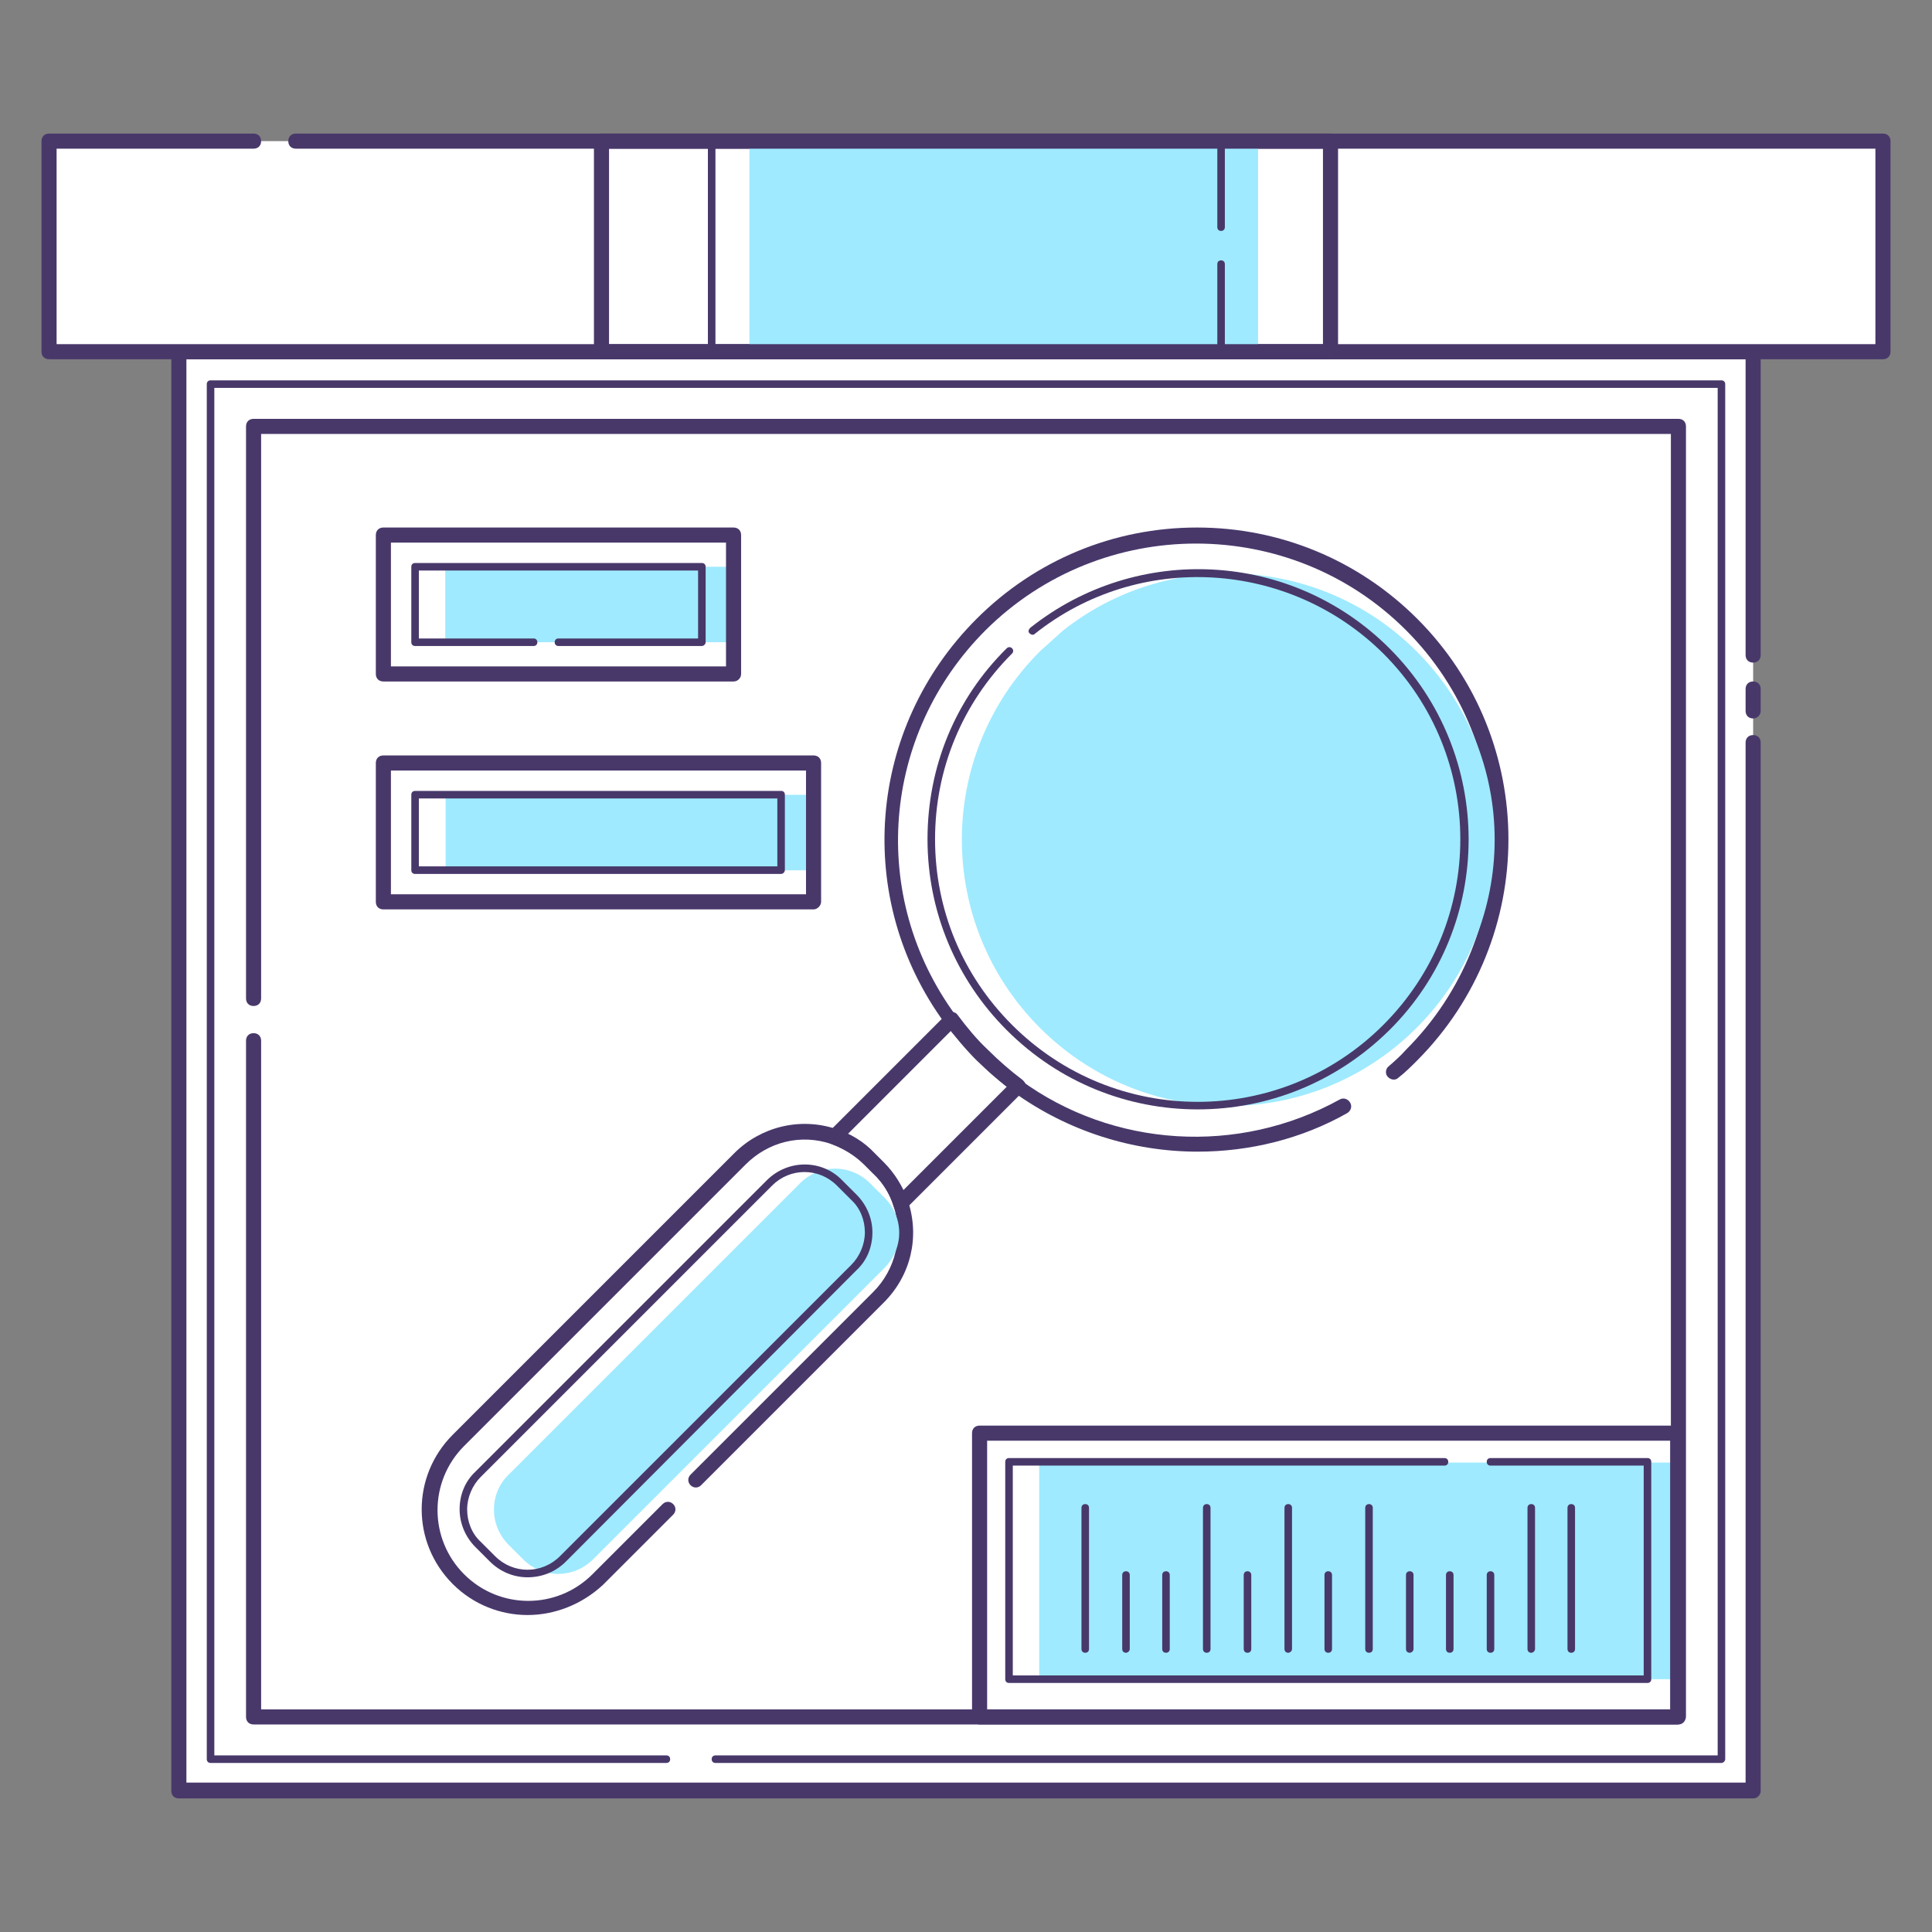 <svg xmlns="http://www.w3.org/2000/svg" id="Layer_1" x="0" y="0" enable-background="new 0 0 256 256" version="1.1" viewBox="0 0 256 256" xml:space="preserve"><rect x="0" y="0" width="256" height="256" fill="#808080" stroke="none"/><style>.st0{fill:#FFFFFF;}
	.st1{fill:#48386A;}
	.st2{fill:#9FEAFF;}</style><path d="M232.3 98.4 232.3 237.3 23.7 237.3 23.7 46.6 232.3 46.6 232.3 86.8z" class="st0"/><path d="M232.3 238.3H23.7c-.6 0-1-.4-1-1V46.6c0-.6.4-1 1-1h208.6c.6 0 1 .4 1 1v40.2c0 .6-.4 1-1 1s-1-.4-1-1V47.6H24.7v188.6h206.6V98.4c0-.6.4-1 1-1s1 .4 1 1v138.9c0 .5-.4 1-1 1z" class="st1"/><path d="M232.3 95.2c-.6 0-1-.4-1-1v-2.9c0-.6.4-1 1-1s1 .4 1 1v2.9c0 .5-.4 1-1 1z" class="st1"/><path d="M201.5 193.8 222.3 193.8 222.3 222.5 137.7 222.5 137.7 193.8 195.4 193.8z" class="st2"/><path d="M143.8 219c-.3 0-.5-.2-.5-.5v-18.7c0-.3.2-.5.5-.5s.5.2.5.5v18.7c0 .3-.2.5-.5.5zM149.2 219c-.3 0-.5-.2-.5-.5v-9.8c0-.3.2-.5.5-.5s.5.2.5.5v9.8c0 .3-.3.5-.5.5zM154.5 219c-.3 0-.5-.2-.5-.5v-9.8c0-.3.2-.5.5-.5s.5.2.5.5v9.8c0 .3-.2.5-.5.5zM159.9 219c-.3 0-.5-.2-.5-.5v-18.7c0-.3.2-.5.5-.5s.5.2.5.5v18.7c0 .3-.2.5-.5.5zM165.3 219c-.3 0-.5-.2-.5-.5v-9.8c0-.3.2-.5.5-.5s.5.2.5.5v9.8c0 .3-.2.5-.5.5zM170.7 219c-.3 0-.5-.2-.5-.5v-18.7c0-.3.2-.5.5-.5s.5.2.5.5v18.7c0 .3-.3.5-.5.5zM176 219c-.3 0-.5-.2-.5-.5v-9.8c0-.3.2-.5.5-.5s.5.2.5.5v9.8c0 .3-.2.5-.5.5zM181.4 219c-.3 0-.5-.2-.5-.5v-18.7c0-.3.2-.5.5-.5s.5.2.5.5v18.7c0 .3-.2.5-.5.5zM186.8 219c-.3 0-.5-.2-.5-.5v-9.8c0-.3.2-.5.5-.5s.5.2.5.5v9.8c0 .3-.3.5-.5.5zM192.1 219c-.3 0-.5-.2-.5-.5v-9.8c0-.3.2-.5.5-.5s.5.2.5.5v9.8c0 .3-.2.5-.5.5zM197.5 219c-.3 0-.5-.2-.5-.5v-9.8c0-.3.2-.5.5-.5s.5.2.5.5v9.8c0 .3-.2.5-.5.5zM202.9 219c-.3 0-.5-.2-.5-.5v-18.7c0-.3.2-.5.5-.5s.5.2.5.5v18.7c0 .3-.3.5-.5.5zM208.2 219c-.3 0-.5-.2-.5-.5v-18.7c0-.3.2-.5.5-.5s.5.2.5.5v18.7c0 .3-.2.5-.5.5zM79.7 42.9h-69c-.3 0-.5-.2-.5-.5V22.9c0-.3.2-.5.5-.5h69c.3 0 .5.2.5.5v19.5c0 .3-.2.5-.5.5zm-68.5-1h68V23.4h-68v18.5zM245.3 42.9h-69c-.3 0-.5-.2-.5-.5V22.9c0-.3.2-.5.5-.5h69c.3 0 .5.2.5.5v5.6c0 .3-.2.5-.5.5s-.5-.2-.5-.5v-5.1h-68v18.5h68v-7.4c0-.3.2-.5.5-.5s.5.2.5.5v7.9c0 .3-.3.5-.5.5zM69.9 214c-3.6 0-7.2-1.4-9.9-4.1-5.5-5.5-5.5-14.3 0-19.8l37.3-37.3c3.5-3.5 8.7-4.8 13.5-3.2 1.9.6 3.7 1.7 5.1 3.2l1.2 1.2c1.5 1.5 2.5 3.2 3.2 5.1 1.6 4.8.4 9.9-3.2 13.5l-24.2 24.2c-.4.4-1 .4-1.4 0s-.4-1 0-1.4l24.2-24.2c3-3 4-7.4 2.7-11.4-.5-1.6-1.4-3.1-2.7-4.3l-1.2-1.2c-1.2-1.2-2.7-2.1-4.3-2.7-4.1-1.4-8.4-.3-11.4 2.7l-37.3 37.3c-4.7 4.7-4.7 12.3 0 17 4.7 4.7 12.3 4.7 17 0l9.3-9.3c.4-.4 1-.4 1.4 0s.4 1 0 1.4l-9.3 9.3c-2.8 2.6-6.4 4-10 4z" class="st1"/><path d="M119.3 160.5h-.2c-.3-.1-.6-.3-.7-.7-.5-1.6-1.4-3.1-2.7-4.3l-1.2-1.2c-1.2-1.2-2.7-2.1-4.3-2.7-.3-.1-.6-.4-.7-.7-.1-.3 0-.7.3-.9l15.6-15.6c.2-.2.5-.3.8-.3.3 0 .6.2.7.4 1.2 1.6 2.5 3.2 4 4.6 1.4 1.4 3 2.8 4.6 4 .2.2.4.4.4.7s-.1.6-.3.8L120 160.2c-.2.2-.4.3-.7.3zm-7-10.2c1.3.6 2.6 1.5 3.6 2.6l1.2 1.2c1.1 1.1 1.9 2.3 2.6 3.6l13.7-13.7c-1.4-1.1-2.7-2.2-3.9-3.5-1.3-1.3-2.4-2.6-3.5-3.9l-13.7 13.7z" class="st1"/><path d="M158.7 152.6c-8.6 0-17.2-2.7-24.4-7.9-1.7-1.3-3.3-2.7-4.9-4.2-1.5-1.5-2.9-3.2-4.2-4.9-12.1-16.5-10.3-39.1 4.2-53.6 7.8-7.8 18.2-12.1 29.2-12.1S180 74.2 187.8 82c16.1 16.1 16.1 42.3 0 58.5-.8.8-1.6 1.6-2.5 2.3-.4.4-1 .3-1.4-.1-.4-.4-.3-1.1.1-1.4.8-.7 1.6-1.4 2.3-2.2 15.3-15.3 15.3-40.3 0-55.6-15.3-15.3-40.3-15.3-55.7 0-13.8 13.8-15.5 35.3-4 51 1.2 1.6 2.5 3.2 4 4.6 1.4 1.4 3 2.8 4.6 4 12.3 9 28.9 10 42.3 2.6.5-.3 1.1-.1 1.4.4.3.5.1 1.1-.4 1.4-6 3.4-12.9 5.1-19.8 5.1z" class="st1"/><path d="M158.7 136.3c-.2 0-.5-.2-.5-.4L152 86.3c0-.3.2-.5.4-.6.3 0 .5.2.6.4l6.2 49.5c.1.4-.1.6-.5.7.1 0 0 0 0 0zM167 126.7c-.2 0-.5-.2-.5-.4l-4-31.5c0-.3.2-.5.4-.6.3 0 .5.2.6.4l4 31.5c0 .3-.2.5-.5.6.1 0 0 0 0 0z" class="st1"/><path d="m67.4 195.4 38.6-38.6c2.6-2.6 6.7-2.6 9.3 0l1.9 1.9c2.6 2.6 2.6 6.7 0 9.3l-38.6 38.6c-2.6 2.6-6.7 2.6-9.3 0l-1.9-1.9c-2.6-2.6-2.6-6.8 0-9.3zM140.8 83.6c13.8-11 34.1-10.1 46.9 2.7 13.8 13.8 13.8 36.1 0 49.9-13.8 13.8-36.1 13.8-49.9 0s-13.8-36.1 0-49.9l3-2.7z" class="st2"/><path d="M74.7 85.1 59 85.1 59 75.1 97 75.1 97 85.1 78 85.1z" class="st2"/><path d="M78.3 86H88.3V134.5H78.3z" class="st2" transform="rotate(90 83.266 110.284)"/><g><path d="M228.1 233.6H94.8c-.3 0-.5-.2-.5-.5s.2-.5.5-.5h132.8V51.4H28.4v181.2h59.9c.3 0 .5.2.5.5s-.2.5-.5.5H27.9c-.3 0-.5-.2-.5-.5V50.9c0-.3.2-.5.5-.5h200.2c.3 0 .5.2.5.5v182.2c0 .2-.2.5-.5.5z" class="st1"/></g><g><path d="M222.4 228.5H33.6c-.6 0-1-.4-1-1v-89.6c0-.6.4-1 1-1s1 .4 1 1v88.6h186.8v-169H34.6v74.8c0 .6-.4 1-1 1s-1-.4-1-1V56.5c0-.6.4-1 1-1h188.8c.6 0 1 .4 1 1v170.9c0 .6-.4 1.1-1 1.1z" class="st1"/></g><g><path d="M33.6 18.7 6.5 18.7 6.5 46.6 249.5 46.6 249.5 18.7 45.6 18.7 39.2 18.7z" class="st0"/><path d="M249.5 47.6H6.5c-.6 0-1-.4-1-1V18.7c0-.6.4-1 1-1h27.1c.6 0 1 .4 1 1s-.4 1-1 1H7.5v25.9h241V19.7H39.2c-.6 0-1-.4-1-1s.4-1 1-1h210.3c.6 0 1 .4 1 1v27.9c0 .6-.4 1-1 1z" class="st1"/></g><path d="M166.7 35 166.7 46.6 99.3 46.6 99.3 18.7 166.7 18.7 166.7 30.1z" class="st2"/><g><path d="M69.9 209c-1.8 0-3.6-.7-5-2.1L63 205c-1.3-1.3-2.1-3.1-2.1-5s.7-3.7 2.1-5l38.6-38.6c2.8-2.8 7.3-2.8 10 0l1.9 1.9c1.3 1.3 2.1 3.1 2.1 5s-.7 3.7-2.1 5L75 206.9c-1.4 1.4-3.2 2.1-5.1 2.1zm-6.2-13.3c-1.1 1.1-1.8 2.7-1.8 4.3s.6 3.2 1.8 4.3l1.9 1.9c2.4 2.4 6.2 2.4 8.6 0l38.6-38.6c1.1-1.1 1.8-2.7 1.8-4.3s-.6-3.2-1.8-4.3l-1.9-1.9c-2.4-2.4-6.2-2.4-8.6 0l-38.6 38.6z" class="st1"/></g><g><path d="M158.7 147c-9.2 0-18.3-3.5-25.3-10.5-6.7-6.7-10.5-15.7-10.5-25.3s3.7-18.6 10.5-25.3c.2-.2.5-.2.7 0s.2.5 0 .7c-6.6 6.6-10.2 15.3-10.2 24.6s3.6 18 10.2 24.6c13.6 13.6 35.6 13.6 49.2 0 13.6-13.6 13.6-35.6 0-49.2-12.5-12.4-32.4-13.6-46.2-2.6-.2.2-.5.1-.7-.1s-.1-.5.1-.7c14.2-11.3 34.7-10.2 47.6 2.7 14 14 14 36.7 0 50.6-7.1 7-16.2 10.5-25.4 10.5z" class="st1"/></g><g><path d="M93 85.6H74c-.3 0-.5-.2-.5-.5s.2-.5.5-.5h18.5v-9h-37v9h15.2c.3 0 .5.2.5.5s-.2.5-.5.5H55c-.3 0-.5-.2-.5-.5v-10c0-.3.2-.5.5-.5h38c.3 0 .5.2.5.5v10c0 .3-.3.5-.5.5z" class="st1"/></g><g><path d="M103.5 115.8H55c-.3 0-.5-.2-.5-.5v-10c0-.3.2-.5.5-.5h48.5c.3 0 .5.2.5.5v10c0 .2-.2.5-.5.5zm-48-1H103v-9H55.5v9z" class="st1"/></g><g><path d="M176.3 47.6H79.7c-.6 0-1-.4-1-1V18.7c0-.6.4-1 1-1h96.6c.6 0 1 .4 1 1v27.9c0 .6-.4 1-1 1zm-95.6-2h94.6V19.7H80.7v25.9z" class="st1"/></g><g><path d="M161.7 47.1H94.3c-.3 0-.5-.2-.5-.5V18.7c0-.3.2-.5.5-.5h67.5c.3 0 .5.2.5.5v11.4c0 .3-.2.5-.5.5s-.5-.2-.5-.5V19.2H94.8v26.9h66.5V35c0-.3.2-.5.5-.5s.5.2.5.5v11.6c-.1.3-.3.5-.6.5z" class="st1"/></g><g><path d="M97.2 90.3H50.8c-.6 0-1-.4-1-1V70.9c0-.6.4-1 1-1h46.4c.6 0 1 .4 1 1v18.4c0 .6-.5 1-1 1zm-45.4-2h44.4V71.9H51.8v16.4z" class="st1"/></g><g><path d="M107.8 120.5h-57c-.6 0-1-.4-1-1v-18.4c0-.6.4-1 1-1h57c.6 0 1 .4 1 1v18.4c0 .5-.5 1-1 1zm-56-2h55v-16.4h-55v16.4z" class="st1"/></g><g><path d="M218.3 223h-84.6c-.3 0-.5-.2-.5-.5v-28.8c0-.3.2-.5.5-.5h57.7c.3 0 .5.2.5.5s-.2.5-.5.5h-57.2V222h83.6v-27.8h-20.3c-.3 0-.5-.2-.5-.5s.2-.5.5-.5h20.8c.3 0 .5.2.5.5v28.8c0 .3-.2.5-.5.5z" class="st1"/></g><g><path d="M222.3 228.5h-92.5c-.6 0-1-.4-1-1v-37.6c0-.6.4-1 1-1h92.5c.6 0 1 .4 1 1v37.6c0 .5-.5 1-1 1zm-91.5-2h90.5v-35.6h-90.5v35.6z" class="st1"/></g></svg>